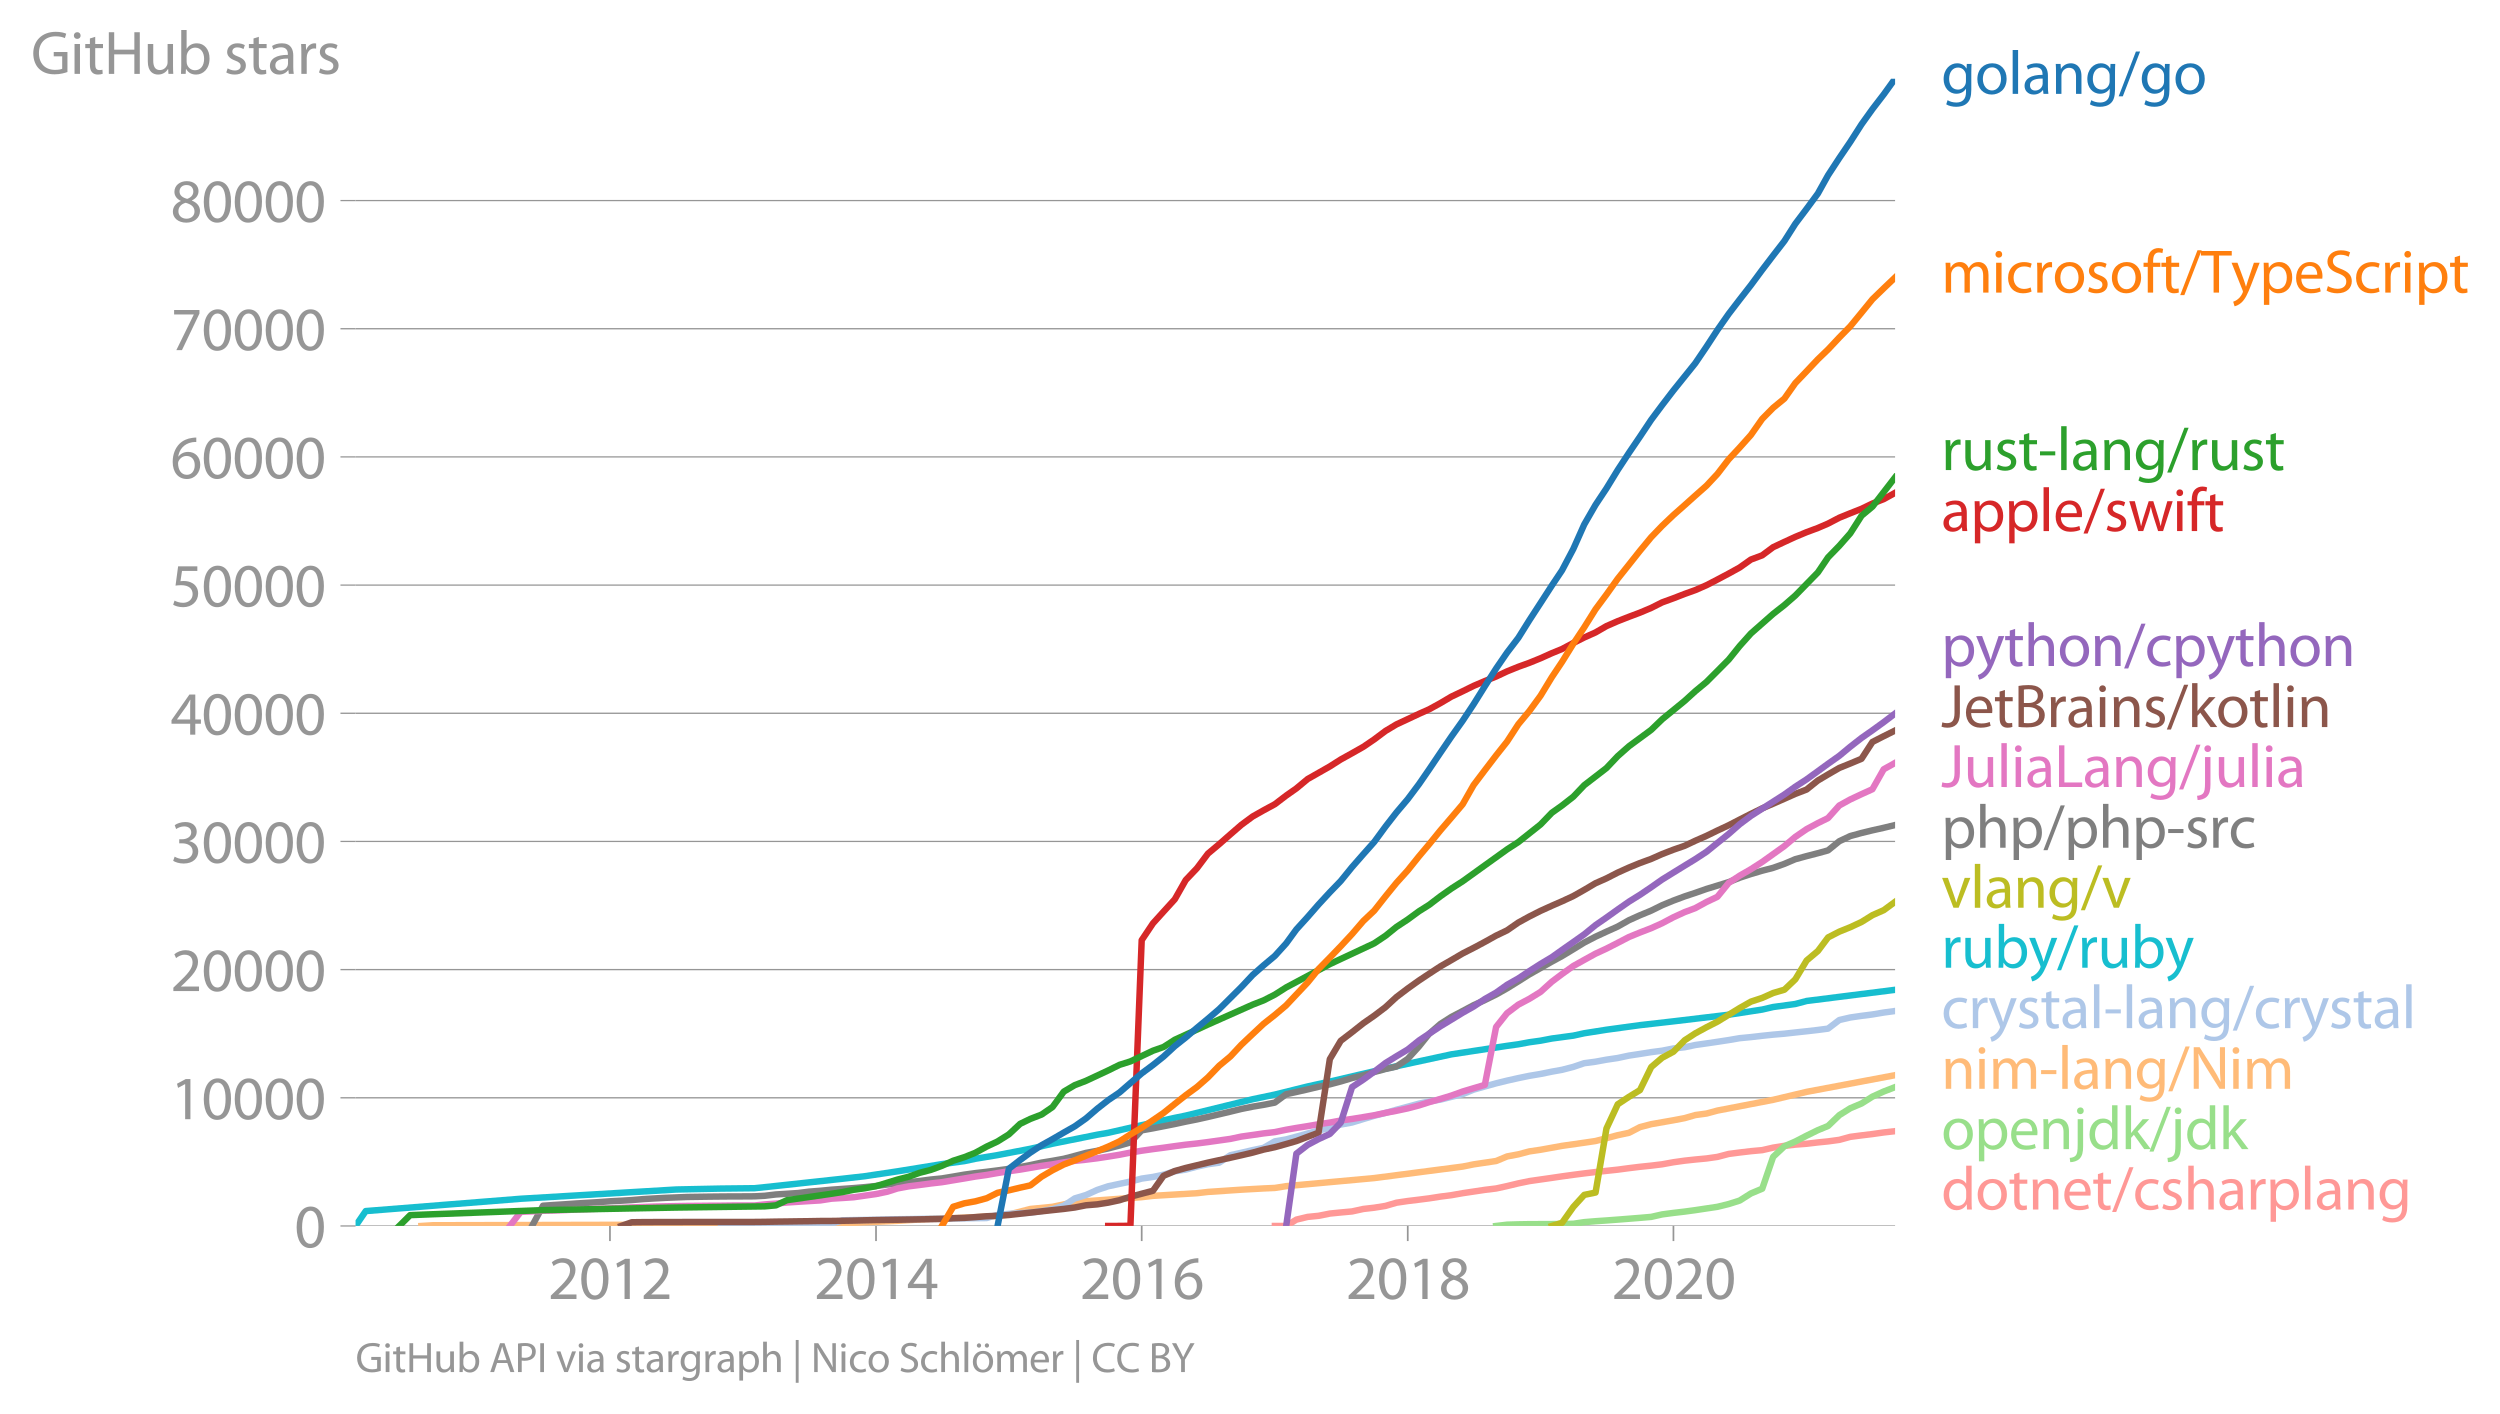 <svg xmlns:xlink="http://www.w3.org/1999/xlink" width="773.218" height="437.21" viewBox="0 0 579.914 327.907" xmlns="http://www.w3.org/2000/svg"><defs><style>*{stroke-linejoin:round;stroke-linecap:butt}</style></defs><g id="figure_1"><path d="M0 327.907h579.914V0H0v327.907z" style="fill:none" id="patch_1"/><g id="axes_1"><path d="M82.476 284.38h357.12V18.268H82.476V284.38z" style="fill:none" id="patch_2"/><g id="matplotlib.axis_1"><g id="xtick_1"><g id="line2d_1"><defs><path id="m5e56e74c8f" d="M0 0v3.5" style="stroke:#969696;stroke-width:.4"/></defs><use xlink:href="#m5e56e74c8f" x="141.49" y="284.38" style="fill:#969696;stroke:#969696;stroke-width:.4"/></g><g style="fill:#969696" transform="matrix(.14 0 0 -.14 127.127 301.32)" id="text_1"><defs><path id="MyriadPro-Regular-32" d="M2944 0v467H1075v13l333 307c877 845 1434 1466 1434 2234 0 595-378 1209-1274 1209-480 0-890-179-1178-422l180-397c192 160 505 352 883 352 621 0 825-390 825-813-6-627-486-1164-1548-2176L288 346V0h2656z" transform="scale(.016)"/><path id="MyriadPro-Regular-30" d="M1677 4230c-845 0-1447-768-1447-2163C243 691 794-70 1606-70c922 0 1447 780 1447 2195 0 1325-499 2105-1376 2105zm-32-435c582 0 845-672 845-1696 0-1062-276-1734-852-1734-512 0-844 614-844 1696 0 1133 358 1734 851 1734z" transform="scale(.016)"/><path id="MyriadPro-Regular-31" d="M1510 0h544v4160h-480l-908-486 108-429 724 390h12V0z" transform="scale(.016)"/></defs><use xlink:href="#MyriadPro-Regular-32"/><use xlink:href="#MyriadPro-Regular-30" x="51.3"/><use xlink:href="#MyriadPro-Regular-31" x="102.6"/><use xlink:href="#MyriadPro-Regular-32" x="153.9"/></g></g><g id="xtick_2"><use xlink:href="#m5e56e74c8f" x="203.205" y="284.38" style="fill:#969696;stroke:#969696;stroke-width:.4" id="line2d_2"/><g style="fill:#969696" transform="matrix(.14 0 0 -.14 188.842 301.32)" id="text_2"><defs><path id="MyriadPro-Regular-34" d="M2560 0v1133h582v441h-582v2586h-608L96 1504v-371h1933V0h531zM666 1574v13l1017 1415c115 192 218 371 346 614h19c-13-218-19-435-19-653V1574H666z" transform="scale(.016)"/></defs><use xlink:href="#MyriadPro-Regular-32"/><use xlink:href="#MyriadPro-Regular-30" x="51.3"/><use xlink:href="#MyriadPro-Regular-31" x="102.6"/><use xlink:href="#MyriadPro-Regular-34" x="153.9"/></g></g><g id="xtick_3"><use xlink:href="#m5e56e74c8f" x="264.835" y="284.38" style="fill:#969696;stroke:#969696;stroke-width:.4" id="line2d_3"/><g style="fill:#969696" transform="matrix(.14 0 0 -.14 250.472 301.32)" id="text_3"><defs><path id="MyriadPro-Regular-36" d="M2662 4224c-102 0-243-6-409-32-525-64-986-275-1331-614-410-410-704-1056-704-1876C218 621 800-70 1690-70c864 0 1382 704 1382 1465 0 813-518 1344-1254 1344-461 0-807-217-1005-480h-19c96 685 563 1331 1446 1479 160 25 307 32 422 25v461zM1690 365c-589 0-903 505-916 1190 0 103 26 186 64 250 154 301 468 512 807 512 518 0 857-359 857-954s-326-998-806-998h-6z" transform="scale(.016)"/></defs><use xlink:href="#MyriadPro-Regular-32"/><use xlink:href="#MyriadPro-Regular-30" x="51.3"/><use xlink:href="#MyriadPro-Regular-31" x="102.6"/><use xlink:href="#MyriadPro-Regular-36" x="153.9"/></g></g><g id="xtick_4"><use xlink:href="#m5e56e74c8f" x="326.55" y="284.38" style="fill:#969696;stroke:#969696;stroke-width:.4" id="line2d_4"/><g style="fill:#969696" transform="matrix(.14 0 0 -.14 312.187 301.32)" id="text_4"><defs><path id="MyriadPro-Regular-38" d="M1062 2170c-512-218-825-589-825-1114C237 448 762-70 1632-70c794 0 1414 486 1414 1209 0 506-320 871-838 1075v20c512 243 685 620 685 972 0 519-403 1024-1210 1024-729 0-1286-448-1286-1107 0-358 198-717 659-934l6-19zm583-1831c-531 0-851 371-832 794 0 397 262 717 749 857 563-160 915-403 915-908 0-423-327-743-832-743zm6 3488c506 0 704-345 704-678 0-378-275-634-633-755-480 128-794 352-794 768 0 358 256 665 723 665z" transform="scale(.016)"/></defs><use xlink:href="#MyriadPro-Regular-32"/><use xlink:href="#MyriadPro-Regular-30" x="51.3"/><use xlink:href="#MyriadPro-Regular-31" x="102.6"/><use xlink:href="#MyriadPro-Regular-38" x="153.9"/></g></g><g id="xtick_5"><use xlink:href="#m5e56e74c8f" x="388.181" y="284.38" style="fill:#969696;stroke:#969696;stroke-width:.4" id="line2d_5"/><g style="fill:#969696" transform="matrix(.14 0 0 -.14 373.818 301.32)" id="text_5"><use xlink:href="#MyriadPro-Regular-32"/><use xlink:href="#MyriadPro-Regular-30" x="51.3"/><use xlink:href="#MyriadPro-Regular-32" x="102.6"/><use xlink:href="#MyriadPro-Regular-30" x="153.9"/></g></g></g><g id="matplotlib.axis_2"><g id="ytick_1"><path d="M82.476 284.38h357.12" clip-path="url(#p68c551a3ca)" style="fill:none;stroke:#969696;stroke-width:.3;stroke-linecap:square" id="line2d_6"/><g id="line2d_7"><defs><path id="mc974b3aae0" d="M0 0h-3.5" style="stroke:#969696;stroke-width:.3"/></defs><use xlink:href="#mc974b3aae0" x="82.476" y="284.38" style="fill:#969696;stroke:#969696;stroke-width:.3"/></g><use xlink:href="#MyriadPro-Regular-30" style="fill:#969696" transform="matrix(.14 0 0 -.14 68.295 289.35)" id="text_6"/></g><g id="ytick_2"><path d="M82.476 254.648h357.12" clip-path="url(#p68c551a3ca)" style="fill:none;stroke:#969696;stroke-width:.3;stroke-linecap:square" id="line2d_8"/><use xlink:href="#mc974b3aae0" x="82.476" y="254.648" style="fill:#969696;stroke:#969696;stroke-width:.3" id="line2d_9"/><g style="fill:#969696" transform="matrix(.14 0 0 -.14 39.568 259.618)" id="text_7"><use xlink:href="#MyriadPro-Regular-31"/><use xlink:href="#MyriadPro-Regular-30" x="51.3"/><use xlink:href="#MyriadPro-Regular-30" x="102.6"/><use xlink:href="#MyriadPro-Regular-30" x="153.9"/><use xlink:href="#MyriadPro-Regular-30" x="205.2"/></g></g><g id="ytick_3"><path d="M82.476 224.916h357.12" clip-path="url(#p68c551a3ca)" style="fill:none;stroke:#969696;stroke-width:.3;stroke-linecap:square" id="line2d_10"/><use xlink:href="#mc974b3aae0" x="82.476" y="224.916" style="fill:#969696;stroke:#969696;stroke-width:.3" id="line2d_11"/><g style="fill:#969696" transform="matrix(.14 0 0 -.14 39.568 229.886)" id="text_8"><use xlink:href="#MyriadPro-Regular-32"/><use xlink:href="#MyriadPro-Regular-30" x="51.3"/><use xlink:href="#MyriadPro-Regular-30" x="102.6"/><use xlink:href="#MyriadPro-Regular-30" x="153.9"/><use xlink:href="#MyriadPro-Regular-30" x="205.2"/></g></g><g id="ytick_4"><path d="M82.476 195.184h357.12" clip-path="url(#p68c551a3ca)" style="fill:none;stroke:#969696;stroke-width:.3;stroke-linecap:square" id="line2d_12"/><use xlink:href="#mc974b3aae0" x="82.476" y="195.184" style="fill:#969696;stroke:#969696;stroke-width:.3" id="line2d_13"/><g style="fill:#969696" transform="matrix(.14 0 0 -.14 39.568 200.154)" id="text_9"><defs><path id="MyriadPro-Regular-33" d="M269 211C474 77 883-70 1350-70c999 0 1517 582 1517 1248 0 582-416 966-928 1068v13c512 186 768 551 768 979 0 506-371 992-1190 992-448 0-871-160-1088-320l147-409c179 128 499 275 832 275 518 0 730-294 730-627 0-493-519-704-928-704H896v-423h314c544 0 1068-249 1075-832 6-345-218-806-941-806-390 0-762 160-922 262L269 211z" transform="scale(.016)"/></defs><use xlink:href="#MyriadPro-Regular-33"/><use xlink:href="#MyriadPro-Regular-30" x="51.3"/><use xlink:href="#MyriadPro-Regular-30" x="102.6"/><use xlink:href="#MyriadPro-Regular-30" x="153.9"/><use xlink:href="#MyriadPro-Regular-30" x="205.2"/></g></g><g id="ytick_5"><path d="M82.476 165.452h357.12" clip-path="url(#p68c551a3ca)" style="fill:none;stroke:#969696;stroke-width:.3;stroke-linecap:square" id="line2d_14"/><use xlink:href="#mc974b3aae0" x="82.476" y="165.452" style="fill:#969696;stroke:#969696;stroke-width:.3" id="line2d_15"/><g style="fill:#969696" transform="matrix(.14 0 0 -.14 39.568 170.422)" id="text_10"><use xlink:href="#MyriadPro-Regular-34"/><use xlink:href="#MyriadPro-Regular-30" x="51.3"/><use xlink:href="#MyriadPro-Regular-30" x="102.6"/><use xlink:href="#MyriadPro-Regular-30" x="153.9"/><use xlink:href="#MyriadPro-Regular-30" x="205.2"/></g></g><g id="ytick_6"><path d="M82.476 135.72h357.12" clip-path="url(#p68c551a3ca)" style="fill:none;stroke:#969696;stroke-width:.3;stroke-linecap:square" id="line2d_16"/><use xlink:href="#mc974b3aae0" x="82.476" y="135.719" style="fill:#969696;stroke:#969696;stroke-width:.3" id="line2d_17"/><g style="fill:#969696" transform="matrix(.14 0 0 -.14 39.568 140.69)" id="text_11"><defs><path id="MyriadPro-Regular-35" d="M2771 4160H781L512 2163c154 19 339 45 576 45 832 0 1190-384 1197-922 0-556-455-902-986-902-377 0-717 128-889 230L269 186C467 58 851-70 1306-70c902 0 1548 608 1548 1420 0 525-268 884-595 1069-256 154-576 224-896 224-153 0-243-13-339-25l160 1068h1587v474z" transform="scale(.016)"/></defs><use xlink:href="#MyriadPro-Regular-35"/><use xlink:href="#MyriadPro-Regular-30" x="51.3"/><use xlink:href="#MyriadPro-Regular-30" x="102.6"/><use xlink:href="#MyriadPro-Regular-30" x="153.9"/><use xlink:href="#MyriadPro-Regular-30" x="205.2"/></g></g><g id="ytick_7"><path d="M82.476 105.987h357.12" clip-path="url(#p68c551a3ca)" style="fill:none;stroke:#969696;stroke-width:.3;stroke-linecap:square" id="line2d_18"/><use xlink:href="#mc974b3aae0" x="82.476" y="105.987" style="fill:#969696;stroke:#969696;stroke-width:.3" id="line2d_19"/><g style="fill:#969696" transform="matrix(.14 0 0 -.14 39.568 110.957)" id="text_12"><use xlink:href="#MyriadPro-Regular-36"/><use xlink:href="#MyriadPro-Regular-30" x="51.3"/><use xlink:href="#MyriadPro-Regular-30" x="102.6"/><use xlink:href="#MyriadPro-Regular-30" x="153.9"/><use xlink:href="#MyriadPro-Regular-30" x="205.2"/></g></g><g id="ytick_8"><path d="M82.476 76.255h357.12" clip-path="url(#p68c551a3ca)" style="fill:none;stroke:#969696;stroke-width:.3;stroke-linecap:square" id="line2d_20"/><use xlink:href="#mc974b3aae0" x="82.476" y="76.255" style="fill:#969696;stroke:#969696;stroke-width:.3" id="line2d_21"/><g style="fill:#969696" transform="matrix(.14 0 0 -.14 39.568 81.225)" id="text_13"><defs><path id="MyriadPro-Regular-37" d="M365 4160v-467h2035v-13L595 0h583l1811 3789v371H365z" transform="scale(.016)"/></defs><use xlink:href="#MyriadPro-Regular-37"/><use xlink:href="#MyriadPro-Regular-30" x="51.3"/><use xlink:href="#MyriadPro-Regular-30" x="102.6"/><use xlink:href="#MyriadPro-Regular-30" x="153.9"/><use xlink:href="#MyriadPro-Regular-30" x="205.2"/></g></g><g id="ytick_9"><path d="M82.476 46.523h357.12" clip-path="url(#p68c551a3ca)" style="fill:none;stroke:#969696;stroke-width:.3;stroke-linecap:square" id="line2d_22"/><use xlink:href="#mc974b3aae0" x="82.476" y="46.523" style="fill:#969696;stroke:#969696;stroke-width:.3" id="line2d_23"/><g style="fill:#969696" transform="matrix(.14 0 0 -.14 39.568 51.493)" id="text_14"><use xlink:href="#MyriadPro-Regular-38"/><use xlink:href="#MyriadPro-Regular-30" x="51.3"/><use xlink:href="#MyriadPro-Regular-30" x="102.6"/><use xlink:href="#MyriadPro-Regular-30" x="153.9"/><use xlink:href="#MyriadPro-Regular-30" x="205.2"/></g></g><g style="fill:#969696" transform="matrix(.14 0 0 -.14 7.2 17.14)" id="text_15"><defs><path id="MyriadPro-Regular-47" d="M3770 2266H2349v-448h877V531c-128-64-378-115-743-115-1005 0-1664 646-1664 1741 0 1081 685 1734 1735 1734 435 0 723-83 953-185l135 454c-186 90-576 198-1076 198-1446 0-2329-940-2336-2227 0-672 231-1248 602-1606 422-403 960-570 1613-570 582 0 1075 147 1325 237v2074z" transform="scale(.016)"/><path id="MyriadPro-Regular-69" d="M1030 0v3098H467V0h563zM749 4320c-205 0-352-154-352-352 0-192 141-346 339-346 224 0 365 154 358 346 0 198-134 352-345 352z" transform="scale(.016)"/><path id="MyriadPro-Regular-74" d="M595 3667v-569H115v-429h480V979c0-365 58-640 218-806C947 19 1158-70 1421-70c217 0 390 38 499 83l-26 422c-83-25-172-38-326-38-314 0-422 217-422 601v1671h806v429h-806v742l-551-173z" transform="scale(.016)"/><path id="MyriadPro-Regular-48" d="M486 4314V0h557v2022h2087V0h563v4314h-563V2509H1043v1805H486z" transform="scale(.016)"/><path id="MyriadPro-Regular-75" d="M3059 3098h-563V1197c0-103-19-205-51-288-103-250-365-512-743-512-512 0-691 397-691 985v1716H448V1286C448 198 1030-70 1517-70c550 0 877 326 1024 576h13l32-506h499c-19 243-26 525-26 845v2253z" transform="scale(.016)"/><path id="MyriadPro-Regular-62" d="M467 800c0-275-13-589-25-800h486l26 512h19c230-410 589-582 1037-582 691 0 1388 550 1388 1657 7 941-537 1581-1305 1581-499 0-858-224-1056-570h-13v1946H467V800zm557 998c0 90 19 167 32 231 115 429 474 691 858 691 601 0 921-531 921-1152 0-710-352-1190-941-1190-409 0-736 268-844 659-13 64-26 134-26 205v556z" transform="scale(.016)"/><path id="MyriadPro-Regular-73" d="M250 147C467 19 781-70 1120-70c736 0 1158 390 1158 934 0 461-275 730-812 934-404 154-589 269-589 525 0 231 185 423 518 423 288 0 512-103 634-180l141 410c-173 102-448 192-762 192-666 0-1069-410-1069-909 0-371 263-678 819-877 416-153 576-300 576-569 0-256-192-461-601-461-282 0-576 115-743 224L250 147z" transform="scale(.016)"/><path id="MyriadPro-Regular-61" d="M2643 1901c0 621-230 1267-1177 1267-391 0-762-109-1018-275l128-371c218 140 518 230 806 230 634 0 704-461 704-717v-64C890 1978 224 1568 224 819c0-448 320-889 947-889 442 0 775 217 947 460h20l44-390h512c-38 211-51 474-51 742v1159zm-544-858c0-57-13-121-32-179-89-262-345-518-749-518-288 0-531 172-531 537 0 602 698 711 1312 698v-538z" transform="scale(.016)"/><path id="MyriadPro-Regular-72" d="M467 0h557v1651c0 96 13 186 26 263 76 422 358 723 755 723 77 0 134-7 192-19v531c-51 13-96 19-160 19-378 0-717-262-858-678h-25l-20 608H442c19-288 25-602 25-967V0z" transform="scale(.016)"/></defs><use xlink:href="#MyriadPro-Regular-47"/><use xlink:href="#MyriadPro-Regular-69" x="64.6"/><use xlink:href="#MyriadPro-Regular-74" x="88"/><use xlink:href="#MyriadPro-Regular-48" x="121.1"/><use xlink:href="#MyriadPro-Regular-75" x="186.3"/><use xlink:href="#MyriadPro-Regular-62" x="241.4"/><use xlink:href="#MyriadPro-Regular-20" x="298.3"/><use xlink:href="#MyriadPro-Regular-73" x="319.5"/><use xlink:href="#MyriadPro-Regular-74" x="359.1"/><use xlink:href="#MyriadPro-Regular-61" x="392.2"/><use xlink:href="#MyriadPro-Regular-72" x="440.4"/><use xlink:href="#MyriadPro-Regular-73" x="473.1"/></g></g><path d="m295.735 284.38 2.617-.003 2.364-1.468 2.617-.63 2.533-.254 2.617-.523 2.533-.253 2.617-.24 2.618-.574 2.532-.292 2.618-.419 2.532-.74 2.617-.39 2.618-.318 2.364-.303 2.617-.41 2.533-.324 2.617-.464 2.532-.38 2.618-.393 2.617-.321 2.533-.556 2.617-.628 2.533-.523 2.617-.378 2.617-.374 2.364-.351 2.617-.36 2.533-.327 2.617-.315 2.533-.274 2.617-.28 2.617-.35 2.533-.31 2.617-.273 2.533-.309 2.617-.476 2.617-.368 2.449-.265 2.617-.247 2.533-.36 2.617-.69 2.533-.33 2.617-.311 2.617-.238 2.533-.583 2.617-.416 2.533-.28 2.617-.202 2.617-.31 2.364-.24 2.617-.357 2.533-.695 2.617-.342 2.533-.31 2.617-.371 2.617-.298" clip-path="url(#p68c551a3ca)" style="fill:none;stroke:#ff9896;stroke-width:1.5;stroke-linecap:square" id="line2d_24"/><path d="m347.066 284.38 2.533-.297 2.617-.077 2.533-.042 2.617-.009 2.617-.012 2.364-.03 2.617-.041 2.533-.38 2.617-.215 2.533-.175 2.617-.196 2.617-.206 2.533-.202 2.617-.226 2.533-.574 2.617-.347 2.617-.307 2.449-.333 2.617-.395 2.533-.38 2.617-.646 2.533-.803 2.617-1.653 2.617-1.097 2.533-7.388 2.617-2.46 2.533-1.105 2.617-1.353 2.617-1.281 2.364-.973 2.617-2.515 2.533-1.588 2.617-1.106 2.533-1.596 2.617-1.187 2.617-1.008" clip-path="url(#p68c551a3ca)" style="fill:none;stroke:#98df8a;stroke-width:1.5;stroke-linecap:square" id="line2d_25"/><path d="m97.757 284.38 2.617-.163 87.296-.202 2.618-.045 5.15-.217 12.748-.556 7.767-.476 5.15-.148 10.3-.497 2.617-.35 4.981-1.288 5.15-.503 5.15-1.1 15.534-1.136 2.618-.303 10.215-.618 2.533-.295 7.767-.52 5.15-.288 2.617-.116 2.617-.414 20.431-1.876 20.516-2.667 2.532-.511 5.235-.782 2.533-1.058 2.617-.491 2.533-.672 2.617-.384 4.98-.903 5.15-.735 2.618-.39 5.15-1.35 2.617-.561 2.533-1.311 2.617-.687 5.15-.904 2.617-.5 2.449-.707 2.617-.357 2.533-.687 12.917-2.494 7.767-1.847 20.515-3.87h0" clip-path="url(#p68c551a3ca)" style="fill:none;stroke:#ffbb78;stroke-width:1.5;stroke-linecap:square" id="line2d_26"/><g style="fill:#1f77b4" transform="matrix(.14 0 0 -.14 450.31 21.775)" id="text_16"><defs><path id="MyriadPro-Regular-67" d="M3110 2246c0 378 13 628 26 852h-493l-25-468h-13c-135 256-429 538-967 538-710 0-1395-595-1395-1645C243 666 794 13 1562 13c480 0 812 230 985 518h13V186c0-781-422-1082-998-1082-384 0-704 115-909 243l-141-429c250-166 659-256 1030-256 391 0 826 90 1127 372 301 268 441 704 441 1414v1798zm-556-928c0-96-13-204-45-300-122-359-435-576-781-576-608 0-915 505-915 1113 0 717 384 1171 921 1171 410 0 685-268 788-595 25-77 32-160 32-256v-557z" transform="scale(.016)"/><path id="MyriadPro-Regular-6f" d="M1779 3168c-857 0-1536-608-1536-1645C243 544 890-70 1728-70c749 0 1542 499 1542 1644 0 948-601 1594-1491 1594zm-13-422c666 0 928-666 928-1191 0-697-403-1203-940-1203-551 0-941 512-941 1190 0 589 288 1204 953 1204z" transform="scale(.016)"/><path id="MyriadPro-Regular-6c" d="M467 0h563v4544H467V0z" transform="scale(.016)"/><path id="MyriadPro-Regular-6e" d="M467 0h563v1862c0 96 13 192 39 263 96 313 384 576 755 576 531 0 717-416 717-915V0h563v1850c0 1062-666 1318-1094 1318-512 0-871-288-1024-582h-13l-32 512H442c19-256 25-519 25-839V0z" transform="scale(.016)"/><path id="MyriadPro-Regular-2f" d="m422-256 1792 4640h-435L-6-256h428z" transform="scale(.016)"/></defs><use xlink:href="#MyriadPro-Regular-67"/><use xlink:href="#MyriadPro-Regular-6f" x="55.9"/><use xlink:href="#MyriadPro-Regular-6c" x="110.8"/><use xlink:href="#MyriadPro-Regular-61" x="134.4"/><use xlink:href="#MyriadPro-Regular-6e" x="182.6"/><use xlink:href="#MyriadPro-Regular-67" x="238.1"/><use xlink:href="#MyriadPro-Regular-2f" x="294"/><use xlink:href="#MyriadPro-Regular-67" x="328.3"/><use xlink:href="#MyriadPro-Regular-6f" x="384.2"/></g><g style="fill:#ff7f0e" transform="matrix(.14 0 0 -.14 450.31 67.88)" id="text_17"><defs><path id="MyriadPro-Regular-6d" d="M467 0h551v1869c0 96 12 192 44 275 90 282 346 563 698 563 429 0 646-358 646-851V0h551v1914c0 102 19 204 45 281 96 275 345 512 665 512 455 0 672-358 672-953V0h551v1824c0 1075-608 1344-1018 1344-294 0-499-77-685-218-128-96-249-230-345-403h-13c-135 365-455 621-877 621-512 0-800-275-973-570h-19l-26 500H442c19-256 25-519 25-839V0z" transform="scale(.016)"/><path id="MyriadPro-Regular-63" d="M2579 538c-160-71-371-154-691-154-614 0-1075 442-1075 1158 0 647 384 1172 1094 1172 307 0 519-71 653-148l128 436c-154 76-448 160-781 160-1011 0-1664-692-1664-1645C243 570 851-70 1786-70c416 0 742 108 889 185l-96 423z" transform="scale(.016)"/><path id="MyriadPro-Regular-66" d="M1082 0v2669h748v429h-748v166c0 474 121 896 601 896 160 0 275-32 359-70l76 435c-108 45-281 89-480 89-262 0-544-83-755-288-262-249-358-646-358-1081v-147H90v-429h435V0h557z" transform="scale(.016)"/><path id="MyriadPro-Regular-54" d="M1306 0h563v3840h1318v474H-6v-474h1312V0z" transform="scale(.016)"/><path id="MyriadPro-Regular-79" d="M58 3098 1203 243c26-70 39-115 39-147s-20-77-45-134c-128-288-320-506-474-628-166-140-352-230-493-275l141-473c141 25 416 121 691 364 384 333 660 877 1063 1940l845 2208h-596l-614-1818c-77-224-141-461-198-646h-13c-51 185-128 428-199 633L672 3098H58z" transform="scale(.016)"/><path id="MyriadPro-Regular-70" d="M467-1267h557V416h13c185-307 544-486 953-486 730 0 1408 550 1408 1664 0 940-563 1574-1312 1574-505 0-870-224-1100-602h-13l-26 532H442c12-295 25-615 25-1012v-3353zm557 3059c0 77 19 160 38 230 109 423 468 698 852 698 595 0 921-531 921-1152 0-710-345-1197-941-1197-403 0-742 269-844 659-13 71-26 148-26 231v531z" transform="scale(.016)"/><path id="MyriadPro-Regular-65" d="M2957 1446c6 58 19 148 19 263 0 569-269 1459-1280 1459-902 0-1453-736-1453-1670C243 563 813-70 1766-70c493 0 832 108 1031 198l-96 403c-211-89-455-160-858-160-563 0-1049 314-1062 1075h2176zM787 1850c45 390 295 915 864 915 634 0 787-557 781-915H787z" transform="scale(.016)"/><path id="MyriadPro-Regular-53" d="M269 211C499 58 954-70 1370-70c1017 0 1510 582 1510 1248 0 633-371 985-1101 1267-595 230-857 429-857 832 0 294 224 646 812 646 391 0 679-128 820-205l153 455c-192 109-512 211-953 211-839 0-1396-499-1396-1171 0-608 436-973 1140-1223 582-224 812-454 812-857 0-435-332-736-902-736-384 0-749 128-998 281L269 211z" transform="scale(.016)"/></defs><use xlink:href="#MyriadPro-Regular-6d"/><use xlink:href="#MyriadPro-Regular-69" x="83.4"/><use xlink:href="#MyriadPro-Regular-63" x="106.8"/><use xlink:href="#MyriadPro-Regular-72" x="151.6"/><use xlink:href="#MyriadPro-Regular-6f" x="184.3"/><use xlink:href="#MyriadPro-Regular-73" x="239.2"/><use xlink:href="#MyriadPro-Regular-6f" x="278.8"/><use xlink:href="#MyriadPro-Regular-66" x="333.7"/><use xlink:href="#MyriadPro-Regular-74" x="362.9"/><use xlink:href="#MyriadPro-Regular-2f" x="396"/><use xlink:href="#MyriadPro-Regular-54" x="430.3"/><use xlink:href="#MyriadPro-Regular-79" x="480"/><use xlink:href="#MyriadPro-Regular-70" x="527.1"/><use xlink:href="#MyriadPro-Regular-65" x="584"/><use xlink:href="#MyriadPro-Regular-53" x="634.1"/><use xlink:href="#MyriadPro-Regular-63" x="683.4"/><use xlink:href="#MyriadPro-Regular-72" x="728.2"/><use xlink:href="#MyriadPro-Regular-69" x="760.9"/><use xlink:href="#MyriadPro-Regular-70" x="784.3"/><use xlink:href="#MyriadPro-Regular-74" x="841.2"/></g><g style="fill:#2ca02c" transform="matrix(.14 0 0 -.14 450.31 109.04)" id="text_18"><defs><path id="MyriadPro-Regular-2d" d="M192 1939v-416h1581v416H192z" transform="scale(.016)"/></defs><use xlink:href="#MyriadPro-Regular-72"/><use xlink:href="#MyriadPro-Regular-75" x="32.7"/><use xlink:href="#MyriadPro-Regular-73" x="87.8"/><use xlink:href="#MyriadPro-Regular-74" x="127.4"/><use xlink:href="#MyriadPro-Regular-2d" x="160.5"/><use xlink:href="#MyriadPro-Regular-6c" x="191.2"/><use xlink:href="#MyriadPro-Regular-61" x="214.8"/><use xlink:href="#MyriadPro-Regular-6e" x="263"/><use xlink:href="#MyriadPro-Regular-67" x="318.5"/><use xlink:href="#MyriadPro-Regular-2f" x="374.4"/><use xlink:href="#MyriadPro-Regular-72" x="408.7"/><use xlink:href="#MyriadPro-Regular-75" x="441.4"/><use xlink:href="#MyriadPro-Regular-73" x="496.5"/><use xlink:href="#MyriadPro-Regular-74" x="536.1"/></g><g style="fill:#d62728" transform="matrix(.14 0 0 -.14 450.31 123.195)" id="text_19"><defs><path id="MyriadPro-Regular-77" d="M115 3098 1050 0h512l499 1472c109 333 205 653 281 1024h13c77-365 167-672 275-1018L3104 0h512l998 3098h-556l-442-1556c-102-364-186-691-237-1004h-19c-70 313-160 640-275 1011l-480 1549h-474l-505-1575c-103-339-205-672-276-985h-19c-57 320-141 640-230 985L691 3098H115z" transform="scale(.016)"/></defs><use xlink:href="#MyriadPro-Regular-61"/><use xlink:href="#MyriadPro-Regular-70" x="48.2"/><use xlink:href="#MyriadPro-Regular-70" x="105.1"/><use xlink:href="#MyriadPro-Regular-6c" x="162"/><use xlink:href="#MyriadPro-Regular-65" x="185.6"/><use xlink:href="#MyriadPro-Regular-2f" x="235.7"/><use xlink:href="#MyriadPro-Regular-73" x="270"/><use xlink:href="#MyriadPro-Regular-77" x="309.6"/><use xlink:href="#MyriadPro-Regular-69" x="383.2"/><use xlink:href="#MyriadPro-Regular-66" x="406.6"/><use xlink:href="#MyriadPro-Regular-74" x="435.8"/></g><g style="fill:#9467bd" transform="matrix(.14 0 0 -.14 450.31 154.487)" id="text_20"><defs><path id="MyriadPro-Regular-68" d="M467 0h563v1869c0 109 7 192 39 269 102 307 390 563 755 563 531 0 717-423 717-922V0h563v1843c0 1069-666 1325-1082 1325-211 0-409-64-576-160-172-96-313-237-403-397h-13v1933H467V0z" transform="scale(.016)"/></defs><use xlink:href="#MyriadPro-Regular-70"/><use xlink:href="#MyriadPro-Regular-79" x="56.9"/><use xlink:href="#MyriadPro-Regular-74" x="104"/><use xlink:href="#MyriadPro-Regular-68" x="137.1"/><use xlink:href="#MyriadPro-Regular-6f" x="192.6"/><use xlink:href="#MyriadPro-Regular-6e" x="247.5"/><use xlink:href="#MyriadPro-Regular-2f" x="303"/><use xlink:href="#MyriadPro-Regular-63" x="337.3"/><use xlink:href="#MyriadPro-Regular-70" x="382.1"/><use xlink:href="#MyriadPro-Regular-79" x="439"/><use xlink:href="#MyriadPro-Regular-74" x="486.1"/><use xlink:href="#MyriadPro-Regular-68" x="519.2"/><use xlink:href="#MyriadPro-Regular-6f" x="574.7"/><use xlink:href="#MyriadPro-Regular-6e" x="629.6"/></g><g style="fill:#8c564b" transform="matrix(.14 0 0 -.14 450.31 168.648)" id="text_21"><defs><path id="MyriadPro-Regular-4a" d="M1370 1472c0-845-295-1069-794-1069-186 0-352 39-467 83L26 32C166-26 416-70 621-70c742 0 1305 352 1305 1497v2887h-556V1472z" transform="scale(.016)"/><path id="MyriadPro-Regular-42" d="M486 13c186-26 480-51 864-51 704 0 1191 128 1492 403 217 211 364 493 364 864 0 640-480 979-889 1081v13c454 167 729 531 729 947 0 340-134 596-358 762-269 218-627 314-1184 314-390 0-774-39-1018-90V13zm557 3865c90 20 237 39 493 39 563 0 947-199 947-704 0-416-345-723-934-723h-506v1388zm0-1811h461c608 0 1114-243 1114-832 0-627-532-838-1108-838-198 0-358 6-467 25v1645z" transform="scale(.016)"/><path id="MyriadPro-Regular-6b" d="M1024 4544H467V0h557v1165l288 320L2381 0h685L1702 1824l1197 1274h-678l-909-1069c-90-109-198-243-275-352h-13v2867z" transform="scale(.016)"/></defs><use xlink:href="#MyriadPro-Regular-4a"/><use xlink:href="#MyriadPro-Regular-65" x="37"/><use xlink:href="#MyriadPro-Regular-74" x="87.1"/><use xlink:href="#MyriadPro-Regular-42" x="120.2"/><use xlink:href="#MyriadPro-Regular-72" x="174.4"/><use xlink:href="#MyriadPro-Regular-61" x="207.1"/><use xlink:href="#MyriadPro-Regular-69" x="255.3"/><use xlink:href="#MyriadPro-Regular-6e" x="278.7"/><use xlink:href="#MyriadPro-Regular-73" x="334.2"/><use xlink:href="#MyriadPro-Regular-2f" x="373.8"/><use xlink:href="#MyriadPro-Regular-6b" x="408.1"/><use xlink:href="#MyriadPro-Regular-6f" x="455"/><use xlink:href="#MyriadPro-Regular-74" x="509.9"/><use xlink:href="#MyriadPro-Regular-6c" x="543"/><use xlink:href="#MyriadPro-Regular-69" x="566.6"/><use xlink:href="#MyriadPro-Regular-6e" x="590"/></g><g style="fill:#e377c2" transform="matrix(.14 0 0 -.14 450.31 182.557)" id="text_22"><defs><path id="MyriadPro-Regular-4c" d="M486 0h2400v467H1043v3847H486V0z" transform="scale(.016)"/><path id="MyriadPro-Regular-6a" d="M-230-1350c300 0 710 102 960 352 275 281 371 672 371 1273v2823H538V493c0-743-58-992-212-1165C192-819-32-890-288-909l58-441zM826 4320c-212 0-359-154-359-352 0-186 135-346 346-346 224 0 358 160 352 346 0 198-135 352-339 352z" transform="scale(.016)"/></defs><use xlink:href="#MyriadPro-Regular-4a"/><use xlink:href="#MyriadPro-Regular-75" x="37"/><use xlink:href="#MyriadPro-Regular-6c" x="92.1"/><use xlink:href="#MyriadPro-Regular-69" x="115.7"/><use xlink:href="#MyriadPro-Regular-61" x="139.1"/><use xlink:href="#MyriadPro-Regular-4c" x="187.3"/><use xlink:href="#MyriadPro-Regular-61" x="234.5"/><use xlink:href="#MyriadPro-Regular-6e" x="282.7"/><use xlink:href="#MyriadPro-Regular-67" x="338.2"/><use xlink:href="#MyriadPro-Regular-2f" x="394.1"/><use xlink:href="#MyriadPro-Regular-6a" x="428.4"/><use xlink:href="#MyriadPro-Regular-75" x="452.7"/><use xlink:href="#MyriadPro-Regular-6c" x="507.8"/><use xlink:href="#MyriadPro-Regular-69" x="531.4"/><use xlink:href="#MyriadPro-Regular-61" x="554.8"/></g><g style="fill:#7f7f7f" transform="matrix(.14 0 0 -.14 450.31 196.648)" id="text_23"><use xlink:href="#MyriadPro-Regular-70"/><use xlink:href="#MyriadPro-Regular-68" x="56.9"/><use xlink:href="#MyriadPro-Regular-70" x="112.4"/><use xlink:href="#MyriadPro-Regular-2f" x="169.3"/><use xlink:href="#MyriadPro-Regular-70" x="203.6"/><use xlink:href="#MyriadPro-Regular-68" x="260.5"/><use xlink:href="#MyriadPro-Regular-70" x="316"/><use xlink:href="#MyriadPro-Regular-2d" x="372.9"/><use xlink:href="#MyriadPro-Regular-73" x="403.6"/><use xlink:href="#MyriadPro-Regular-72" x="443.2"/><use xlink:href="#MyriadPro-Regular-63" x="475.9"/></g><g style="fill:#bcbd22" transform="matrix(.14 0 0 -.14 450.31 210.57)" id="text_24"><defs><path id="MyriadPro-Regular-76" d="M83 3098 1261 0h537l1216 3098h-588l-602-1741c-102-282-192-538-262-794h-20c-64 256-147 512-249 794L685 3098H83z" transform="scale(.016)"/></defs><use xlink:href="#MyriadPro-Regular-76"/><use xlink:href="#MyriadPro-Regular-6c" x="48.1"/><use xlink:href="#MyriadPro-Regular-61" x="71.7"/><use xlink:href="#MyriadPro-Regular-6e" x="119.9"/><use xlink:href="#MyriadPro-Regular-67" x="175.4"/><use xlink:href="#MyriadPro-Regular-2f" x="231.3"/><use xlink:href="#MyriadPro-Regular-76" x="265.6"/></g><g style="fill:#17becf" transform="matrix(.14 0 0 -.14 450.31 224.487)" id="text_25"><use xlink:href="#MyriadPro-Regular-72"/><use xlink:href="#MyriadPro-Regular-75" x="32.7"/><use xlink:href="#MyriadPro-Regular-62" x="87.8"/><use xlink:href="#MyriadPro-Regular-79" x="144.7"/><use xlink:href="#MyriadPro-Regular-2f" x="191.8"/><use xlink:href="#MyriadPro-Regular-72" x="226.1"/><use xlink:href="#MyriadPro-Regular-75" x="258.8"/><use xlink:href="#MyriadPro-Regular-62" x="313.9"/><use xlink:href="#MyriadPro-Regular-79" x="370.8"/></g><g style="fill:#aec7e8" transform="matrix(.14 0 0 -.14 450.31 238.487)" id="text_26"><use xlink:href="#MyriadPro-Regular-63"/><use xlink:href="#MyriadPro-Regular-72" x="44.8"/><use xlink:href="#MyriadPro-Regular-79" x="77.5"/><use xlink:href="#MyriadPro-Regular-73" x="124.6"/><use xlink:href="#MyriadPro-Regular-74" x="164.2"/><use xlink:href="#MyriadPro-Regular-61" x="197.3"/><use xlink:href="#MyriadPro-Regular-6c" x="245.5"/><use xlink:href="#MyriadPro-Regular-2d" x="269.1"/><use xlink:href="#MyriadPro-Regular-6c" x="299.8"/><use xlink:href="#MyriadPro-Regular-61" x="323.4"/><use xlink:href="#MyriadPro-Regular-6e" x="371.6"/><use xlink:href="#MyriadPro-Regular-67" x="427.1"/><use xlink:href="#MyriadPro-Regular-2f" x="483"/><use xlink:href="#MyriadPro-Regular-63" x="517.3"/><use xlink:href="#MyriadPro-Regular-72" x="562.1"/><use xlink:href="#MyriadPro-Regular-79" x="594.8"/><use xlink:href="#MyriadPro-Regular-73" x="641.9"/><use xlink:href="#MyriadPro-Regular-74" x="681.5"/><use xlink:href="#MyriadPro-Regular-61" x="714.6"/><use xlink:href="#MyriadPro-Regular-6c" x="762.8"/></g><g style="fill:#ffbb78" transform="matrix(.14 0 0 -.14 450.31 252.57)" id="text_27"><defs><path id="MyriadPro-Regular-4e" d="M1011 0v1843c0 717-13 1235-45 1779l20 7c217-467 505-960 806-1440L3162 0h563v4314h-525V2509c0-672 13-1197 64-1773l-13-6c-205 441-454 896-774 1401L1094 4314H486V0h525z" transform="scale(.016)"/></defs><use xlink:href="#MyriadPro-Regular-6e"/><use xlink:href="#MyriadPro-Regular-69" x="55.5"/><use xlink:href="#MyriadPro-Regular-6d" x="78.9"/><use xlink:href="#MyriadPro-Regular-2d" x="162.3"/><use xlink:href="#MyriadPro-Regular-6c" x="193"/><use xlink:href="#MyriadPro-Regular-61" x="216.6"/><use xlink:href="#MyriadPro-Regular-6e" x="264.8"/><use xlink:href="#MyriadPro-Regular-67" x="320.3"/><use xlink:href="#MyriadPro-Regular-2f" x="376.2"/><use xlink:href="#MyriadPro-Regular-4e" x="410.5"/><use xlink:href="#MyriadPro-Regular-69" x="476.3"/><use xlink:href="#MyriadPro-Regular-6d" x="499.7"/></g><g style="fill:#98df8a" transform="matrix(.14 0 0 -.14 450.31 266.557)" id="text_28"><defs><path id="MyriadPro-Regular-64" d="M2579 4544V2694h-13c-140 250-460 474-934 474-755 0-1395-634-1389-1664C243 563 819-70 1568-70c506 0 883 262 1056 608h13l25-538h506c-19 211-26 525-26 800v3744h-563zm0-3245c0-89-6-166-25-243-103-422-448-672-826-672-608 0-915 518-915 1146 0 684 345 1196 928 1196 422 0 729-294 813-652 19-71 25-167 25-237v-538z" transform="scale(.016)"/></defs><use xlink:href="#MyriadPro-Regular-6f"/><use xlink:href="#MyriadPro-Regular-70" x="54.9"/><use xlink:href="#MyriadPro-Regular-65" x="111.8"/><use xlink:href="#MyriadPro-Regular-6e" x="161.9"/><use xlink:href="#MyriadPro-Regular-6a" x="217.4"/><use xlink:href="#MyriadPro-Regular-64" x="241.7"/><use xlink:href="#MyriadPro-Regular-6b" x="298.1"/><use xlink:href="#MyriadPro-Regular-2f" x="345"/><use xlink:href="#MyriadPro-Regular-6a" x="379.3"/><use xlink:href="#MyriadPro-Regular-64" x="403.6"/><use xlink:href="#MyriadPro-Regular-6b" x="460"/></g><g style="fill:#ff9896" transform="matrix(.14 0 0 -.14 450.31 280.57)" id="text_29"><use xlink:href="#MyriadPro-Regular-64"/><use xlink:href="#MyriadPro-Regular-6f" x="56.4"/><use xlink:href="#MyriadPro-Regular-74" x="111.3"/><use xlink:href="#MyriadPro-Regular-6e" x="144.4"/><use xlink:href="#MyriadPro-Regular-65" x="199.9"/><use xlink:href="#MyriadPro-Regular-74" x="250"/><use xlink:href="#MyriadPro-Regular-2f" x="283.1"/><use xlink:href="#MyriadPro-Regular-63" x="317.4"/><use xlink:href="#MyriadPro-Regular-73" x="362.2"/><use xlink:href="#MyriadPro-Regular-68" x="401.8"/><use xlink:href="#MyriadPro-Regular-61" x="457.3"/><use xlink:href="#MyriadPro-Regular-72" x="505.5"/><use xlink:href="#MyriadPro-Regular-70" x="538.2"/><use xlink:href="#MyriadPro-Regular-6c" x="595.1"/><use xlink:href="#MyriadPro-Regular-61" x="618.7"/><use xlink:href="#MyriadPro-Regular-6e" x="666.9"/><use xlink:href="#MyriadPro-Regular-67" x="722.4"/></g><g style="fill:#969696" transform="matrix(.097 0 0 -.097 82.476 318.278)" id="text_30"><defs><path id="MyriadPro-Regular-41" d="M2714 1357 3174 0h596L2298 4314h-672L160 0h576l448 1357h1530zm-1415 435 423 1248c83 262 153 525 217 781h13c64-250 128-506 224-787l422-1242H1299z" transform="scale(.016)"/><path id="MyriadPro-Regular-50" d="M486 0h557v1728c128-32 282-38 448-38 544 0 1024 160 1319 473 217 224 332 531 332 922 0 384-140 697-377 902-256 231-659 359-1210 359-448 0-800-39-1069-84V0zm557 3859c96 26 282 45 525 45 614 0 1018-275 1018-845 0-595-410-921-1082-921-186 0-339 12-461 44v1677z" transform="scale(.016)"/><path id="MyriadPro-Regular-49" d="M486 4314V0h557v4314H486z" transform="scale(.016)"/><path id="MyriadPro-Regular-7c" d="M550 4800v-6400h429v6400H550z" transform="scale(.016)"/><path id="MyriadPro-Regular-f6" d="M1165 3648c185 0 313 154 313 326 0 186-134 327-313 327s-327-147-327-327c0-172 135-326 320-326h7zm1184 0c185 0 313 154 313 326 0 186-134 327-313 327s-320-147-320-327c0-172 128-326 313-326h7zm-570-480c-857 0-1536-608-1536-1645C243 544 890-70 1728-70c749 0 1542 499 1542 1644 0 948-601 1594-1491 1594zm-13-422c666 0 928-666 928-1191 0-697-403-1203-940-1203-551 0-941 512-941 1190 0 589 288 1204 953 1204z" transform="scale(.016)"/><path id="MyriadPro-Regular-43" d="M3386 582c-224-108-570-179-909-179-1050 0-1658 679-1658 1735 0 1132 672 1779 1683 1779 359 0 660-77 871-179l134 454c-147 77-486 192-1024 192-1337 0-2253-915-2253-2266C230 704 1146-70 2362-70c524 0 934 108 1139 211l-115 441z" transform="scale(.016)"/><path id="MyriadPro-Regular-59" d="M2010 0v1837l1446 2477h-634l-620-1191c-167-326-314-608-436-889h-12c-135 300-263 563-429 889L717 4314H83l1363-2484V0h564z" transform="scale(.016)"/></defs><use xlink:href="#MyriadPro-Regular-47"/><use xlink:href="#MyriadPro-Regular-69" x="64.6"/><use xlink:href="#MyriadPro-Regular-74" x="88"/><use xlink:href="#MyriadPro-Regular-48" x="121.1"/><use xlink:href="#MyriadPro-Regular-75" x="186.3"/><use xlink:href="#MyriadPro-Regular-62" x="241.4"/><use xlink:href="#MyriadPro-Regular-20" x="298.3"/><use xlink:href="#MyriadPro-Regular-41" x="319.5"/><use xlink:href="#MyriadPro-Regular-50" x="380.7"/><use xlink:href="#MyriadPro-Regular-49" x="433.9"/><use xlink:href="#MyriadPro-Regular-20" x="457.8"/><use xlink:href="#MyriadPro-Regular-76" x="479"/><use xlink:href="#MyriadPro-Regular-69" x="527.1"/><use xlink:href="#MyriadPro-Regular-61" x="550.5"/><use xlink:href="#MyriadPro-Regular-20" x="598.7"/><use xlink:href="#MyriadPro-Regular-73" x="619.9"/><use xlink:href="#MyriadPro-Regular-74" x="659.5"/><use xlink:href="#MyriadPro-Regular-61" x="692.6"/><use xlink:href="#MyriadPro-Regular-72" x="740.8"/><use xlink:href="#MyriadPro-Regular-67" x="773.5"/><use xlink:href="#MyriadPro-Regular-72" x="829.4"/><use xlink:href="#MyriadPro-Regular-61" x="862.1"/><use xlink:href="#MyriadPro-Regular-70" x="910.3"/><use xlink:href="#MyriadPro-Regular-68" x="967.2"/><use xlink:href="#MyriadPro-Regular-20" x="1022.7"/><use xlink:href="#MyriadPro-Regular-7c" x="1043.9"/><use xlink:href="#MyriadPro-Regular-20" x="1067.8"/><use xlink:href="#MyriadPro-Regular-4e" x="1089"/><use xlink:href="#MyriadPro-Regular-69" x="1154.8"/><use xlink:href="#MyriadPro-Regular-63" x="1178.2"/><use xlink:href="#MyriadPro-Regular-6f" x="1223"/><use xlink:href="#MyriadPro-Regular-20" x="1277.9"/><use xlink:href="#MyriadPro-Regular-53" x="1299.1"/><use xlink:href="#MyriadPro-Regular-63" x="1348.4"/><use xlink:href="#MyriadPro-Regular-68" x="1393.2"/><use xlink:href="#MyriadPro-Regular-6c" x="1448.7"/><use xlink:href="#MyriadPro-Regular-f6" x="1472.3"/><use xlink:href="#MyriadPro-Regular-6d" x="1527.2"/><use xlink:href="#MyriadPro-Regular-65" x="1610.6"/><use xlink:href="#MyriadPro-Regular-72" x="1660.7"/><use xlink:href="#MyriadPro-Regular-20" x="1693.4"/><use xlink:href="#MyriadPro-Regular-7c" x="1714.6"/><use xlink:href="#MyriadPro-Regular-20" x="1738.5"/><use xlink:href="#MyriadPro-Regular-43" x="1759.7"/><use xlink:href="#MyriadPro-Regular-43" x="1817.7"/><use xlink:href="#MyriadPro-Regular-20" x="1875.7"/><use xlink:href="#MyriadPro-Regular-42" x="1896.9"/><use xlink:href="#MyriadPro-Regular-59" x="1951.1"/></g><path d="m167.24 284.38 2.532-.006H175.007l2.364-.035 2.617-.164 2.533-.018 2.617-.247 2.532-.011 2.618-.057 2.617-.024 2.533-.755 2.617-.053 2.533-.033 2.617-.042 2.617-.074 2.364-.045 2.617-.03 2.533-.041 2.617-.05 2.533-.027 2.617-.024 2.617-.03 2.533-.038 2.617-.033 2.533-.752 2.617-.217 2.617-.161 2.364-.119 2.617-.354 2.533-.452 2.617-.794 2.533-1.703 2.617-.788 2.617-1.186 2.533-.845 2.617-.556 2.533-.54 2.617-.688 2.618-.38 2.448-.518 2.617-.788 2.533-.395 2.617-.696 2.533-.553 2.617-.357 2.617-1.745 2.533-.559 2.617-.612 2.533-.527 2.617-1.51 2.617-.443 2.364-.64 2.617-.73 2.533-.7 2.617-.624 2.533-.749 2.617-.482 2.618-.8 2.532-.758 2.618-.668 2.532-.732 2.617-.699 2.618-.713 2.364-.52 2.617-.414 2.533-.639 2.617-.636 2.532-1.038 2.618-.743 2.617-.726 2.533-.624 2.617-.586 2.533-.523 2.617-.44 2.617-.535 2.364-.423 2.617-.677 2.533-.86 2.617-.348 2.533-.466 2.617-.39 2.617-.559 2.533-.383 2.617-.42 2.533-.33 2.617-.517 2.617-.285 2.449-.518 2.617-.374 2.533-.372 2.617-.401 2.533-.437 2.617-.253 2.617-.303 2.533-.265 2.617-.223 2.533-.282 2.617-.283 2.617-.3 2.364-.312 2.617-1.995 2.533-.586 2.617-.38 2.533-.325 2.617-.443 2.617-.357" clip-path="url(#p68c551a3ca)" style="fill:none;stroke:#aec7e8;stroke-width:1.5;stroke-linecap:square" id="line2d_27"/><path d="m82.476 284.38 2.364-3.452 35.965-2.86 36.05-2.144 10.384-.214 7.768-.086 4.98-.52 15.45-1.677 5.15-.583 7.599-1.136 10.3-1.668 5.234-.707 2.533-.541 5.15-.848L239 266.48l5.15-1.178 10.384-2.093 2.533-.437 7.767-1.778 7.683-1.695 2.533-.517 15.534-3.8 5.15-1.082 7.598-1.882 5.15-1.133 12.918-3.009 15.28-3.306 12.918-1.971 2.617-.363 2.533-.47 2.617-.363 2.617-.502 4.981-.67 2.533-.552 5.15-.815 7.767-1.064 7.767-.886 12.833-1.534 7.767-1.199 2.533-.588 5.15-.705 2.617-.696 20.515-2.59h0" clip-path="url(#p68c551a3ca)" style="fill:none;stroke:#17becf;stroke-width:1.5;stroke-linecap:square" id="line2d_28"/><path d="m359.983 284.38 2.364-.734 2.617-3.693 2.533-2.783 2.617-.544 2.533-14.863 2.617-5.61 2.617-1.74 2.533-1.546 2.617-5.346 2.533-2.161 2.617-1.398 2.617-2.664 2.449-1.596 2.617-1.424 2.533-1.288 2.617-1.608 2.533-1.555 2.617-1.484 2.617-.865 2.533-1.133 2.617-.77 2.533-2.414 2.617-4.362 2.617-2.2 2.364-3.158 2.617-1.34 2.533-1.023 2.617-1.22 2.533-1.578 2.617-1.157 2.617-1.93" clip-path="url(#p68c551a3ca)" style="fill:none;stroke:#bcbd22;stroke-width:1.5;stroke-linecap:square" id="line2d_29"/><path d="m123.423 284.38 2.532-4.691 2.618-.182 2.617-.166 2.533-.179 2.617-.154 2.533-.158 2.617-.193 2.617-.134 2.448-.149 2.617-.22 2.533-.154 2.617-.14 2.533-.101 2.617-.104 2.618-.039 2.532-.038 2.617-.027 2.533-.021 2.617-.006 2.618-.018 2.364-.122 2.617-.309 2.533-.158 2.617-.175 2.532-.321 2.618-.202 2.617-.253 2.533-.181 2.617-.188 2.533-.22 2.617-.267 2.617-.345 2.364-.232 2.617-.303 2.533-.283 2.617-.339 2.533-.252 2.617-.432 2.617-.451 2.533-.351 2.617-.304 2.533-.324 2.617-.362 2.617-.417 2.364-.452 2.617-.576 2.533-.414 2.617-.472 2.533-.663 2.617-.702 2.617-.485 2.533-.547 2.617-.675 2.533-.725 2.617-2.798 2.618-.47 2.448-.481 2.617-.518 2.533-.55 2.617-.52 2.533-.568 2.617-.615 2.617-.625 2.533-.618 2.617-.532 2.533-.423 2.617-.517 2.617-1.945 2.364-.517 2.617-.597 2.533-.61 2.617-.562 2.533-.672 2.617-.788 2.618-.648 2.532-.75 2.618-.707 2.532-.562 2.617-1.772 2.618-2.89 2.364-2.95 2.617-2.277 2.533-1.617 2.617-1.377 2.532-1.347 2.618-1.192 2.617-1.29 2.533-1.427 2.617-1.624 2.533-1.602 2.617-1.481 2.617-1.49 2.364-1.29 2.617-1.579 2.533-1.552 2.617-1.358 2.533-1.172 2.617-1.18 2.617-1.478 2.533-1.142 2.617-1.079 2.533-1.249 2.617-1.082 2.617-.975 2.449-.809 2.617-.919 2.533-.776 2.617-.811 2.533-1.011 2.617-.86 2.617-.775 2.533-.658 2.617-.927 2.533-1.082 2.617-.714 2.617-.678 2.364-.651 2.617-2.129 2.533-1.195 2.617-.717 2.533-.615 2.617-.586 2.617-.633" clip-path="url(#p68c551a3ca)" style="fill:none;stroke:#7f7f7f;stroke-width:1.5;stroke-linecap:square" id="line2d_30"/><path d="m118.273 284.38 2.532-3.285 2.618-.098 2.532-.149 2.618-.056 2.617-.101 2.533-.128 2.617-.08 2.533-.093 2.617-.095 2.617-.104 2.448-.116 2.617-.095 2.533-.098 2.617-.057 2.533-.05 2.617-.045 2.618-.018 2.532-.026 2.617-.012 2.533-.033h2.617l2.618-.006 2.364-.25 2.617-.196 2.533-.244 2.617-.175 2.532-.158 2.618-.157 2.617-.408 2.533-.157 2.617-.176 2.533-.362 2.617-.372 2.617-.544 2.364-.758 2.617-.488 2.533-.315 2.617-.354 2.533-.291 2.617-.437 2.617-.434 2.533-.438 2.617-.371 2.533-.443 2.617-.422 2.617-.375 2.364-.404 2.617-.458 2.533-.354 2.617-.47 2.533-.345 2.617-.273 2.617-.327 2.533-.384 2.617-.428 2.533-.5 2.617-.44 2.618-.374 2.448-.318 2.617-.369 2.533-.336 2.617-.282 2.533-.327 2.617-.37 2.617-.37 2.533-.536 2.617-.369 2.533-.368 2.617-.304 2.617-.544 2.364-.416 2.617-.42 2.533-.44 2.617-.386 2.533-.475 2.617-.366 2.618-.428 2.532-.428 2.618-.553 2.532-.48 2.617-.558 2.618-.687 2.364-.761 2.617-.75 2.533-.772 2.617-.946 2.532-.758 2.618-.776 2.617-13.445 2.533-3.187 2.617-1.983 2.533-1.338 2.617-1.615 2.617-2.36 2.364-1.781 2.617-1.87 2.533-1.41 2.617-1.445 2.533-1.171 2.617-1.341 2.617-1.359 2.533-1.038 2.617-1.008 2.533-1.144 2.617-1.383 2.617-1.201 2.449-.916 2.617-1.43 2.533-1.204 2.617-3.22 2.533-1.674 2.617-1.507 2.617-1.683 2.533-1.808 2.617-1.87 2.533-2.135 2.617-1.796 2.617-1.403 2.364-1.166 2.617-2.925 2.533-1.395 2.617-1.228 2.533-1.15 2.617-4.627 2.617-1.465" clip-path="url(#p68c551a3ca)" style="fill:none;stroke:#e377c2;stroke-width:1.5;stroke-linecap:square" id="line2d_31"/><path d="m144.107 284.38 2.448-.859 2.617-.033 2.533-.012 2.617-.011h2.533l2.617-.006h7.767l2.533-.006 2.617-.003 2.618-.003 2.364-.024 2.617-.05 2.533-.03 2.617-.039 2.532-.03 2.618-.047 2.617-.012 2.533-.036 2.617-.047 2.533-.069 2.617-.053 2.617-.036 2.364-.036 2.617-.044 2.533-.048 2.617-.039 2.533-.053 2.617-.176 2.617-.074 2.533-.175 2.617-.202 2.533-.116 2.617-.176 2.617-.288 2.364-.259 2.617-.303 2.533-.277 2.617-.28 2.533-.326 2.617-.518 2.617-.214 2.533-.395 2.617-.562 2.533-.815 2.617-.695 2.618-.69 2.448-3.464 2.617-1.112 2.533-.714 2.617-.627 2.533-.61 2.617-.573 2.617-.562 2.533-.574 2.617-.615 2.533-.7 2.617-.558 2.617-.729 2.364-.686 2.617-.99 2.533-.949 2.617-17.063 2.533-4.255 2.617-1.998 2.618-2.07 2.532-1.76 2.618-1.983 2.532-2.334 2.617-1.983 2.618-1.864 2.364-1.573 2.617-1.712 2.533-1.448 2.617-1.54 2.532-1.288 2.618-1.397 2.617-1.457 2.533-1.213 2.617-1.814 2.533-1.391 2.617-1.32 2.617-1.187 2.364-1.031 2.617-1.216 2.533-1.43 2.617-1.544 2.533-1.124 2.617-1.34 2.617-1.178 2.533-1.04 2.617-.958 2.533-1.12 2.617-1.015 2.617-.91 2.449-1.159 2.617-1.148 2.533-1.234 2.617-1.222 2.533-1.31 2.617-1.33 2.617-1.281 2.533-1.074 2.617-1.153 2.533-1.127 2.617-1.008 2.617-2.099 2.364-1.403 2.617-1.514 2.533-1.025 2.617-1.098 2.533-3.903 2.617-1.338 2.617-1.303" clip-path="url(#p68c551a3ca)" style="fill:none;stroke:#8c564b;stroke-width:1.5;stroke-linecap:square" id="line2d_32"/><path d="m298.352 284.38 2.364-16.772 2.617-2.03 2.533-1.347 2.617-1.201 2.533-2.626 2.617-8.239 2.618-1.736 2.532-1.843 2.618-2.007 2.532-1.561 2.617-1.564 2.618-2.102 2.364-1.573 2.617-1.724 2.533-1.538 2.617-1.6 2.532-1.426 2.618-1.763 2.617-1.484 2.533-1.805 2.617-1.483 2.533-1.686 2.617-1.671 2.617-1.561 2.364-1.683 2.617-1.832 2.533-1.79 2.617-2.134 2.533-1.754 2.617-1.87 2.617-1.83 2.533-1.572 2.617-1.769 2.533-1.778 2.617-1.617 2.617-1.612 2.449-1.495 2.617-1.716 2.533-2.051 2.617-2.097 2.533-2.227 2.617-1.95 2.617-1.677 2.533-1.617 2.617-1.674 2.533-1.805 2.617-1.698 2.617-1.894 2.364-1.724 2.617-1.852 2.533-2.1 2.617-2.04 2.533-1.777 2.617-1.894 2.617-1.986" clip-path="url(#p68c551a3ca)" style="fill:none;stroke:#9467bd;stroke-width:1.5;stroke-linecap:square" id="line2d_33"/><path d="m257.068 284.38 2.617-.006 2.533-.032 2.617-66.253 2.618-3.91 2.448-2.708 2.617-2.875 2.533-4.454 2.617-2.76 2.533-3.37 2.617-2.195 2.617-2.298 2.533-2.195 2.617-1.932 2.533-1.43 2.617-1.418 2.617-1.998 2.364-1.66 2.617-2.176 2.533-1.439 2.617-1.49 2.533-1.611 2.617-1.451 2.618-1.484 2.532-1.724 2.618-1.962 2.532-1.517 2.617-1.216 2.618-1.234 2.364-1.052 2.617-1.44 2.533-1.5 2.617-1.244 2.532-1.248 2.618-1.118 2.617-1.056 2.533-1.192 2.617-1.061 2.533-.916 2.617-1.065 2.617-1.177 2.364-.966 2.617-1.398 2.533-1.275 2.617-1.172 2.533-1.465 2.617-1.145 2.617-1.026 2.533-.951 2.617-1.103 2.533-1.276 2.617-.954 2.617-1.017 2.449-.88 2.617-1.142 2.533-1.311 2.617-1.389 2.533-1.397 2.617-1.852 2.617-.978 2.533-1.886 2.617-1.23 2.533-1.166 2.617-1.091 2.617-.972 2.364-1.02 2.617-1.365 2.533-1.032 2.617-1.031 2.533-1.225 2.617-1.023 2.617-1.451" clip-path="url(#p68c551a3ca)" style="fill:none;stroke:#d62728;stroke-width:1.5;stroke-linecap:square" id="line2d_34"/><path d="m92.607 284.38 2.533-2.51 5.234-.207 12.918-.476 12.663-.479 30.9-.597 20.516-.277 2.617-.229 2.533-1.198 10.384-1.498 2.533-.393 2.617-.53 2.533-.344 2.617-.494 4.98-1.525 2.618-.675 2.533-.9 2.617-.684 2.533-.931 2.617-1.18 2.617-.839 2.533-1.014 2.617-1.43 2.533-1.19 2.617-1.643 2.617-2.444 2.364-1.142 2.617-1.014 2.533-1.742 2.617-3.577 2.533-1.496 2.617-1.01 5.15-2.406 2.617-1.296 2.533-.8 5.235-2.483 2.448-.859 2.617-1.683 7.683-3.526 10.384-4.62 2.533-.987 2.617-1.341 2.617-1.665 10.131-5.406 10.3-4.822 2.618-1.751 2.532-2.049 2.617-1.721 2.618-1.921 2.364-1.487 2.617-1.995 2.533-1.787 2.617-1.68 5.15-3.704 5.15-3.696 2.617-1.695 5.15-4.088 2.617-2.714 2.364-1.68 2.617-2.046 2.533-2.667 5.15-3.972 2.617-2.765 2.617-2.31 5.15-3.794 2.533-2.444 5.234-4.279 2.449-2.23 2.617-2.167 5.15-5.173 2.533-3.146 2.617-2.92 5.15-4.534 2.617-2.054 2.533-2.21 5.234-5.363 2.364-3.494 2.617-2.69 2.533-2.876 2.617-4.09 2.533-2.112 5.234-6.77h0" clip-path="url(#p68c551a3ca)" style="fill:none;stroke:#2ca02c;stroke-width:1.5;stroke-linecap:square" id="line2d_35"/><path d="m218.486 284.38 2.617-4.457 2.617-.802 2.533-.455 2.617-.714 2.533-1.266 2.617-.568 2.617-.625 2.364-.523 2.617-2.022 2.533-1.492 2.617-1.335 2.533-.952 2.617-1.079 2.617-1.061 2.533-1.05 2.617-1.219 2.533-1.614 2.617-1.547 2.618-1.754 2.448-1.677 2.617-2.099 2.533-2.01 2.617-1.917 2.533-2.215 2.617-2.712 2.617-2.173 2.533-2.709 2.617-2.474 2.533-2.37 2.617-2.063 2.617-2.218 2.364-2.521 2.617-2.774 2.533-3.119 2.617-2.667 2.533-2.637 2.617-2.813 2.618-3.044 2.532-2.397 2.618-3.324 2.532-3.116 2.617-2.896 2.618-3.264 2.364-2.81 2.617-3.223 2.533-2.95 2.617-3.086 2.532-4.457 2.618-3.463 2.617-3.425 2.533-3.194 2.617-4.025 2.533-3.045 2.617-3.574 2.617-4.302 2.364-3.538 2.617-4.21 2.533-3.815 2.617-4.18 2.533-3.417 2.617-3.668 2.617-3.283 2.533-3.196 2.617-3.167 2.533-2.63 2.617-2.492 2.617-2.314 2.449-2.2 2.617-2.313 2.533-2.717 2.617-3.396 2.533-2.72 2.617-2.926 2.617-3.723 2.533-2.568 2.617-2.147 2.533-3.595 2.617-2.744 2.617-2.78 2.364-2.277 2.617-2.79 2.533-2.574 2.617-3.184 2.533-3.104 2.617-2.54 2.617-2.494" clip-path="url(#p68c551a3ca)" style="fill:none;stroke:#ff7f0e;stroke-width:1.5;stroke-linecap:square" id="line2d_36"/><path d="m231.403 284.38 2.617-13.257 2.617-2.037 2.364-1.718 2.617-1.722 2.533-1.41 2.617-1.522 2.533-1.436 2.617-1.846 2.617-2.254 2.533-1.983 2.617-1.772 2.533-2.191 2.617-2.245 2.618-1.944 2.448-1.954 2.617-2.417 2.533-2.01 2.617-2.245 2.533-2.096 2.617-2.248 2.617-2.601 2.533-2.527 2.617-2.792 2.533-2.23 2.617-2.194 2.617-2.893 2.364-3.241 2.617-2.881 2.533-2.902 2.617-2.834 2.533-2.622 2.617-3.22 2.618-2.991 2.532-2.848 2.618-3.568 2.532-3.259 2.617-3.089 2.618-3.49 2.364-3.432 2.617-3.88 2.533-3.716 2.617-3.678 2.532-3.824 2.618-4.192 2.617-4.103 2.533-3.69 2.617-3.422 2.533-4.052 2.617-4.026 2.617-4.044 2.364-3.532 2.617-4.96 2.533-5.678 2.617-4.543 2.533-3.815 2.617-4.275 2.617-3.987 2.533-3.729 2.617-3.927 2.533-3.393 2.617-3.416 2.617-3.253 2.449-3.047 2.617-3.86 2.533-3.874 2.617-3.734 2.533-3.303 2.617-3.363 2.617-3.538 2.533-3.321 2.617-3.378 2.533-3.984 2.617-3.473 2.617-3.55 2.364-4.245 2.617-4 2.533-3.728 2.617-4.085 2.533-3.538 2.617-3.404 2.617-3.63" clip-path="url(#p68c551a3ca)" style="fill:none;stroke:#1f77b4;stroke-width:1.5;stroke-linecap:square" id="line2d_37"/></g></g><defs><clipPath id="p68c551a3ca"><path d="M82.476 18.268h357.12V284.38H82.476z"/></clipPath></defs></svg>